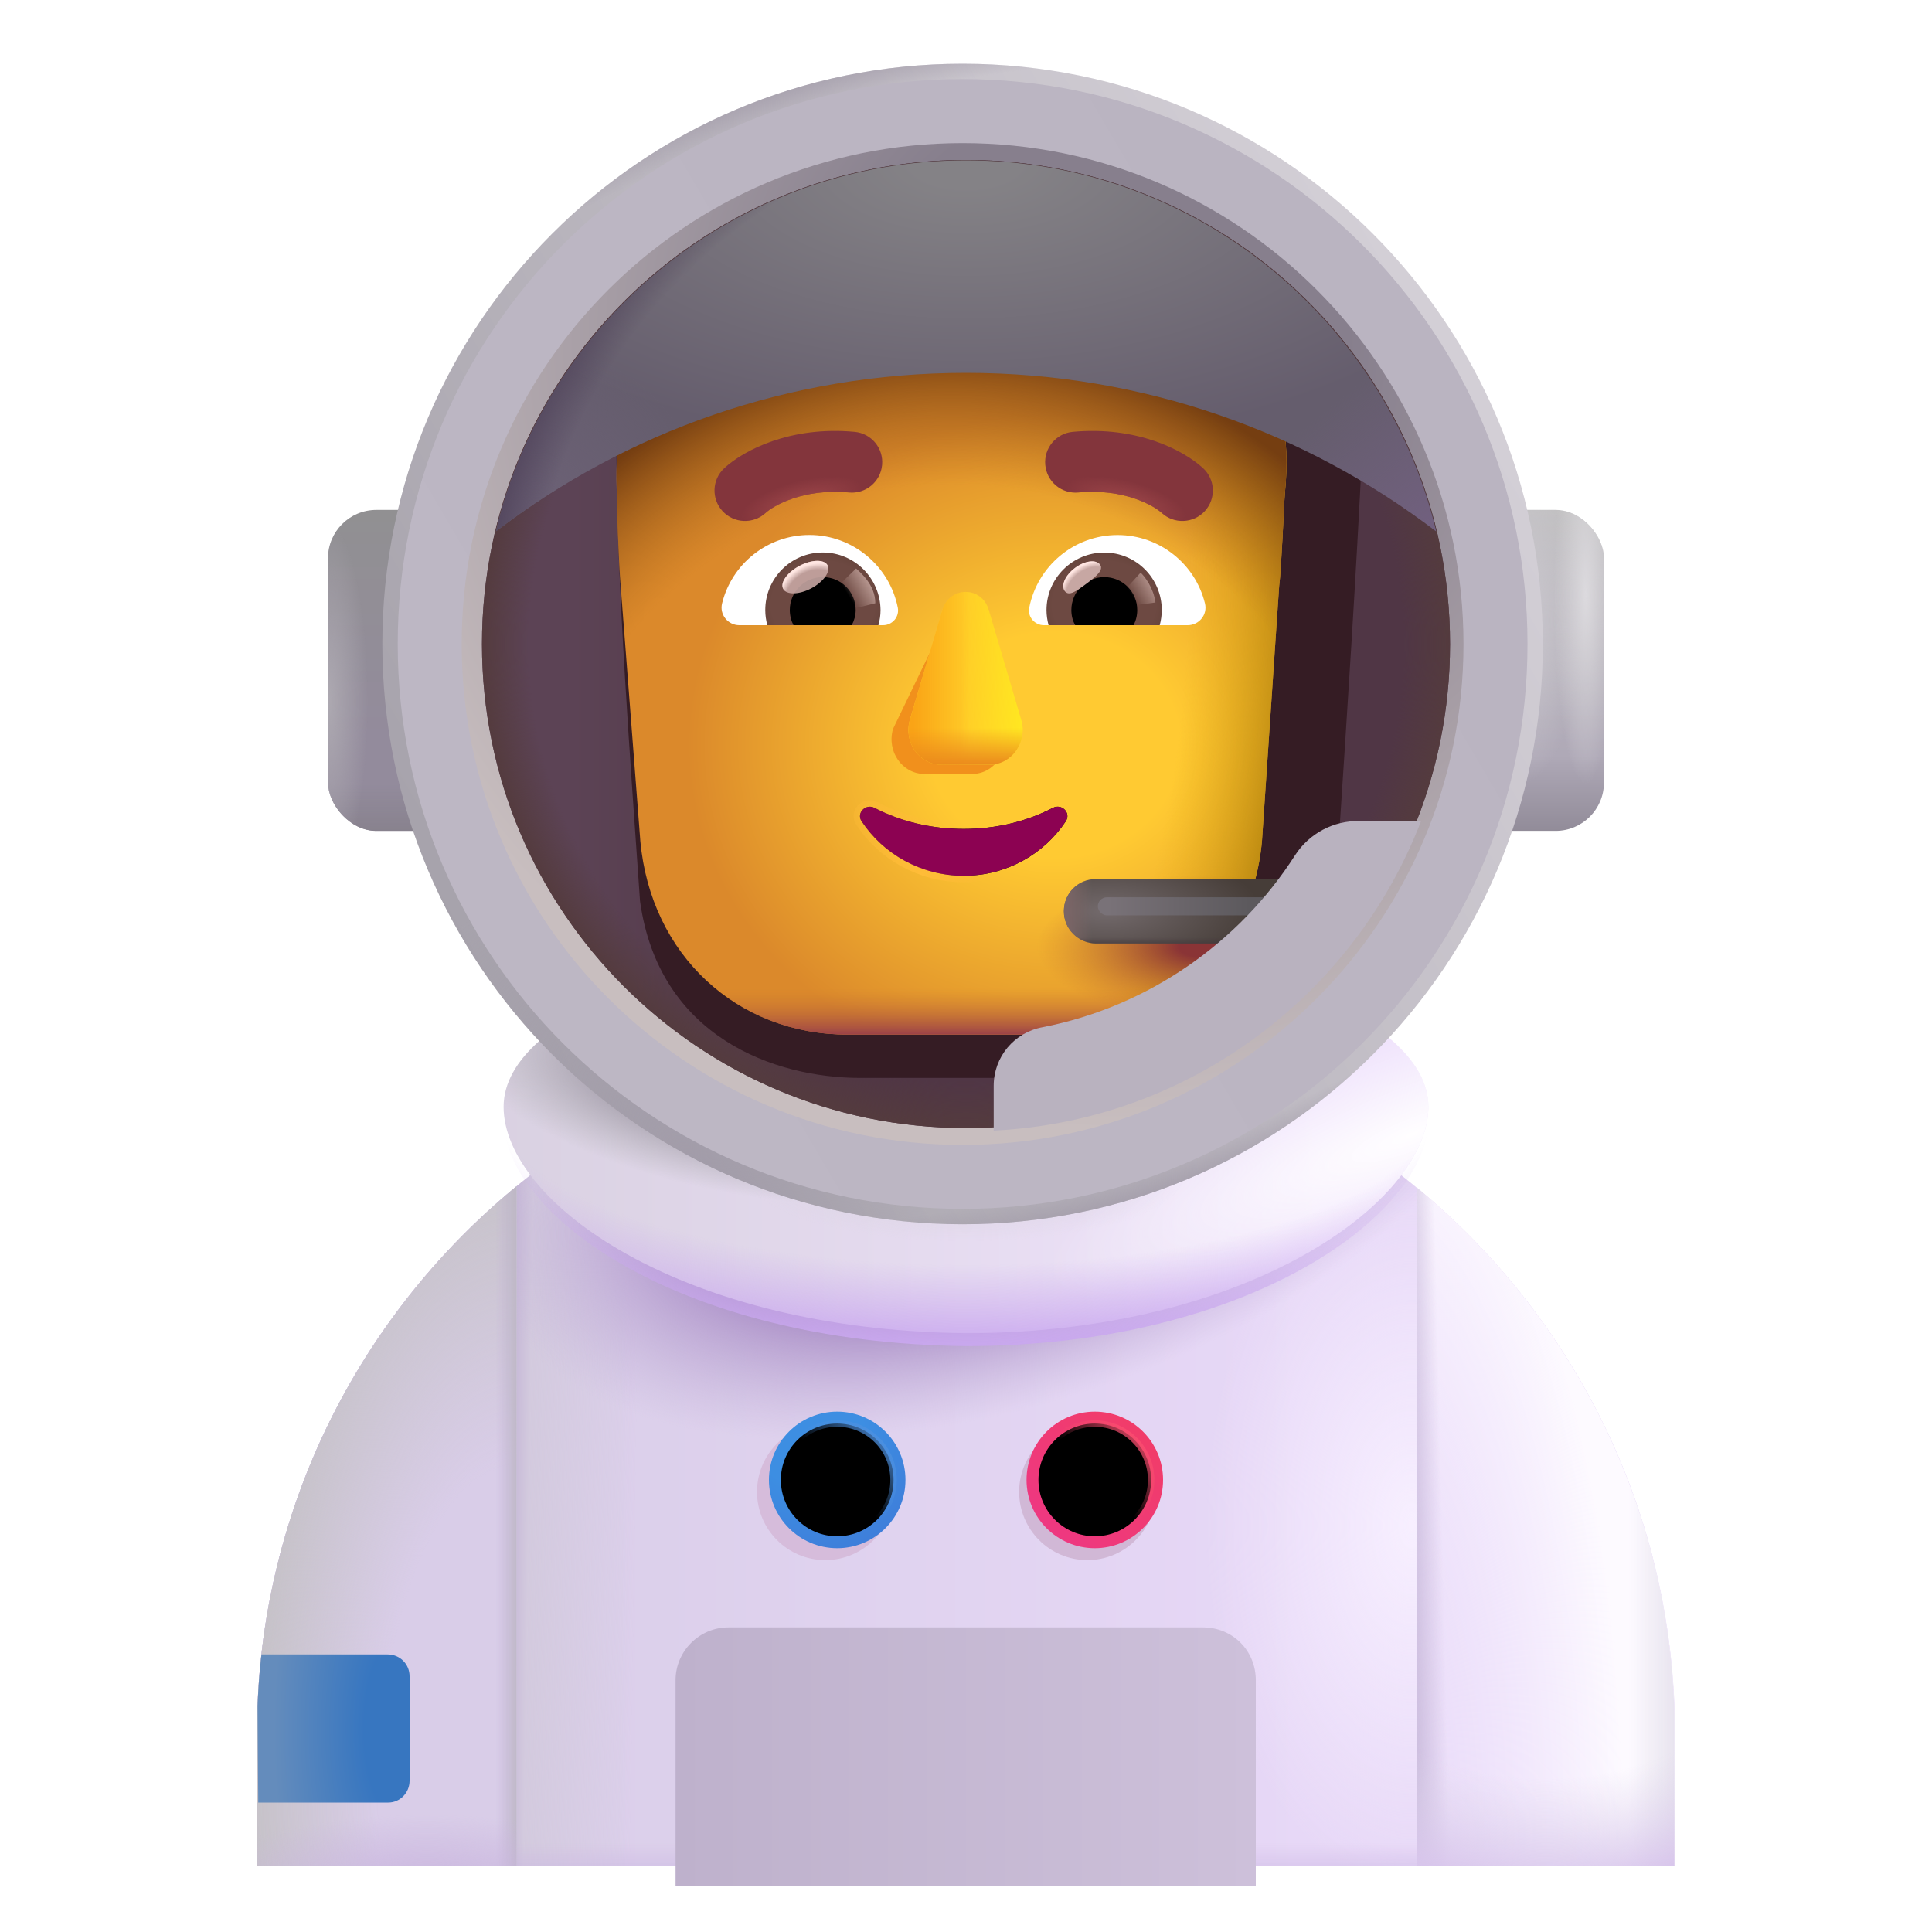 <svg viewBox="1 1 30 30" xmlns="http://www.w3.org/2000/svg">
<path d="M21.6 18.46H10.39C7.16 20.38 4.99 23.9 4.99 27.93V29.98H27.01V27.93C27.01 23.9 24.84 20.38 21.6 18.46Z" fill="url(#paint0_linear_4002_2530)"/>
<path d="M21.6 18.46H10.39C7.16 20.38 4.99 23.9 4.99 27.93V29.98H27.01V27.93C27.01 23.9 24.84 20.38 21.6 18.46Z" fill="url(#paint1_linear_4002_2530)"/>
<path d="M21.6 18.46H10.39C7.16 20.38 4.99 23.9 4.99 27.93V29.98H27.01V27.93C27.01 23.9 24.84 20.38 21.6 18.46Z" fill="url(#paint2_radial_4002_2530)"/>
<path d="M21.6 18.46H10.39C7.16 20.38 4.99 23.9 4.99 27.93V29.98H27.01V27.93C27.01 23.9 24.84 20.38 21.6 18.46Z" fill="url(#paint3_radial_4002_2530)"/>
<path d="M21.6 18.46H10.39C7.16 20.38 4.99 23.9 4.99 27.93V29.98H27.01V27.93C27.01 23.9 24.84 20.38 21.6 18.46Z" fill="url(#paint4_linear_4002_2530)"/>
<path d="M23 19.44V29.98H27V27.61C26.91 24.32 25.37 21.4 23 19.44Z" fill="#EBDEF9"/>
<path d="M23 19.44V29.98H27V27.61C26.91 24.32 25.37 21.4 23 19.44Z" fill="url(#paint5_radial_4002_2530)"/>
<path d="M23 19.44V29.98H27V27.61C26.91 24.32 25.37 21.4 23 19.44Z" fill="url(#paint6_linear_4002_2530)"/>
<path d="M23 19.44V29.98H27V27.61C26.91 24.32 25.37 21.4 23 19.44Z" fill="url(#paint7_linear_4002_2530)"/>
<path d="M23 19.44V29.98H27V27.61C26.91 24.32 25.37 21.4 23 19.44Z" fill="url(#paint8_radial_4002_2530)"/>
<path d="M9.003 29.98L9.02 29.97V19.421C6.561 21.441 4.99 24.501 4.99 27.93V29.98H9.003Z" fill="#D9CDE8"/>
<path d="M9.003 29.98L9.02 29.97V19.421C6.561 21.441 4.99 24.501 4.99 27.93V29.98H9.003Z" fill="url(#paint9_radial_4002_2530)"/>
<path d="M9.003 29.98L9.02 29.97V19.421C6.561 21.441 4.99 24.501 4.99 27.93V29.98H9.003Z" fill="url(#paint10_linear_4002_2530)"/>
<path d="M9.003 29.98L9.02 29.97V19.421C6.561 21.441 4.99 24.501 4.99 27.93V29.98H9.003Z" fill="url(#paint11_radial_4002_2530)"/>
<g filter="url(#filter0_ii_4002_2530)">
<path d="M19.68 25.97H12.31C11.86 25.97 11.49 26.34 11.49 26.79V29.99H20.5V26.79C20.5 26.33 20.14 25.97 19.68 25.97Z" fill="url(#paint12_linear_4002_2530)"/>
</g>
<g filter="url(#filter1_f_4002_2530)">
<path d="M13.815 25.225C14.4 25.225 14.875 24.75 14.875 24.165C14.875 23.58 14.4 23.105 13.815 23.105C13.23 23.105 12.755 23.58 12.755 24.165C12.755 24.75 13.23 25.225 13.815 25.225Z" fill="#D6BCDB"/>
</g>
<g filter="url(#filter2_f_4002_2530)">
<path d="M17.885 25.225C18.47 25.225 18.945 24.75 18.945 24.165C18.945 23.58 18.47 23.105 17.885 23.105C17.299 23.105 16.825 23.58 16.825 24.165C16.825 24.75 17.299 25.225 17.885 25.225Z" fill="#D1B8D6"/>
</g>
<g filter="url(#filter3_i_4002_2530)">
<path d="M14 25.04C14.585 25.04 15.06 24.565 15.06 23.98C15.06 23.395 14.585 22.92 14 22.92C13.415 22.92 12.94 23.395 12.94 23.98C12.94 24.565 13.415 25.04 14 25.04Z" fill="url(#paint13_radial_4002_2530)"/>
</g>
<g filter="url(#filter4_i_4002_2530)">
<path d="M18 25.04C18.585 25.04 19.06 24.565 19.06 23.98C19.06 23.395 18.585 22.92 18 22.92C17.415 22.92 16.94 23.395 16.94 23.98C16.94 24.565 17.415 25.04 18 25.04Z" fill="url(#paint14_linear_4002_2530)"/>
</g>
<g filter="url(#filter5_f_4002_2530)">
<path d="M18 24.855C18.483 24.855 18.875 24.463 18.875 23.98C18.875 23.497 18.483 23.105 18 23.105C17.517 23.105 17.125 23.497 17.125 23.98C17.125 24.463 17.517 24.855 18 24.855Z" stroke="url(#paint15_linear_4002_2530)" stroke-width="0.1"/>
</g>
<g filter="url(#filter6_f_4002_2530)">
<path d="M14 24.855C14.483 24.855 14.875 24.463 14.875 23.98C14.875 23.497 14.483 23.105 14 23.105C13.517 23.105 13.125 23.497 13.125 23.98C13.125 24.463 13.517 24.855 14 24.855Z" stroke="url(#paint16_linear_4002_2530)" stroke-width="0.1"/>
</g>
<path d="M7.36 28.65V27.03C7.36 26.84 7.21 26.69 7.02 26.69H5.06C5.03 26.95 5.01 27.22 5 27.49L5.01 28.99H7.03C7.21 28.99 7.36 28.84 7.36 28.65Z" fill="url(#paint17_radial_4002_2530)"/>
<g filter="url(#filter7_i_4002_2530)">
<path d="M23.18 18.387C23.18 19.849 20.398 21.902 16 21.902C11.531 21.855 8.82 19.849 8.82 18.387C8.82 16.924 12.035 15.738 16 15.738C19.965 15.738 23.18 16.924 23.18 18.387Z" fill="url(#paint18_linear_4002_2530)"/>
<path d="M23.18 18.387C23.18 19.849 20.398 21.902 16 21.902C11.531 21.855 8.82 19.849 8.82 18.387C8.82 16.924 12.035 15.738 16 15.738C19.965 15.738 23.18 16.924 23.18 18.387Z" fill="url(#paint19_radial_4002_2530)"/>
<path d="M23.18 18.387C23.18 19.849 20.398 21.902 16 21.902C11.531 21.855 8.82 19.849 8.82 18.387C8.82 16.924 12.035 15.738 16 15.738C19.965 15.738 23.18 16.924 23.18 18.387Z" fill="url(#paint20_radial_4002_2530)"/>
</g>
<path d="M23.18 18.387C23.18 19.849 20.398 21.902 16 21.902C11.531 21.855 8.82 19.849 8.82 18.387C8.82 16.924 12.035 15.738 16 15.738C19.965 15.738 23.18 16.924 23.18 18.387Z" fill="url(#paint21_radial_4002_2530)"/>
<path d="M23.18 18.387C23.18 19.849 20.398 21.902 16 21.902C11.531 21.855 8.82 19.849 8.82 18.387C8.82 16.924 12.035 15.738 16 15.738C19.965 15.738 23.18 16.924 23.18 18.387Z" fill="url(#paint22_radial_4002_2530)"/>
<rect x="6.093" y="8.918" width="4.406" height="4.984" rx="0.75" fill="url(#paint23_linear_4002_2530)"/>
<rect x="6.093" y="8.918" width="4.406" height="4.984" rx="0.75" fill="url(#paint24_linear_4002_2530)"/>
<rect x="6.093" y="8.918" width="4.406" height="4.984" rx="0.75" fill="url(#paint25_radial_4002_2530)"/>
<rect x="21.5" y="8.918" width="4.406" height="4.984" rx="0.75" fill="url(#paint26_linear_4002_2530)"/>
<rect x="21.5" y="8.918" width="4.406" height="4.984" rx="0.75" fill="url(#paint27_radial_4002_2530)"/>
<rect x="21.5" y="8.918" width="4.406" height="4.984" rx="0.75" fill="url(#paint28_radial_4002_2530)"/>
<path d="M15.947 1.99C10.967 1.99 6.937 6.02 6.937 11C6.937 15.98 10.967 20.01 15.947 20.01C20.927 20.01 24.957 15.98 24.957 11C24.957 6.02 20.917 1.99 15.947 1.99Z" fill="url(#paint29_linear_4002_2530)"/>
<path d="M15.947 1.99C10.967 1.99 6.937 6.02 6.937 11C6.937 15.98 10.967 20.01 15.947 20.01C20.927 20.01 24.957 15.98 24.957 11C24.957 6.02 20.917 1.99 15.947 1.99Z" fill="url(#paint30_radial_4002_2530)"/>
<path d="M15.947 1.99C10.967 1.99 6.937 6.02 6.937 11C6.937 15.98 10.967 20.01 15.947 20.01C20.927 20.01 24.957 15.98 24.957 11C24.957 6.02 20.917 1.99 15.947 1.99Z" fill="url(#paint31_radial_4002_2530)"/>
<g filter="url(#filter8_f_4002_2530)">
<path d="M15.947 2.228C11.099 2.228 7.176 6.152 7.176 11C7.176 15.848 11.099 19.771 15.947 19.771C20.795 19.771 24.719 15.848 24.719 11C24.719 6.152 20.786 2.228 15.947 2.228Z" fill="url(#paint32_linear_4002_2530)"/>
</g>
<g filter="url(#filter9_f_4002_2530)">
<path d="M15.947 3.222C11.648 3.222 8.169 6.701 8.169 11C8.169 15.299 11.648 18.778 15.947 18.778C20.246 18.778 23.725 15.299 23.725 11C23.725 6.701 20.237 3.222 15.947 3.222Z" fill="url(#paint33_radial_4002_2530)"/>
</g>
<path d="M16 18.516C20.151 18.516 23.516 15.151 23.516 11C23.516 6.849 20.151 3.484 16 3.484C11.849 3.484 8.484 6.849 8.484 11C8.484 15.151 11.849 18.516 16 18.516Z" fill="url(#paint34_linear_4002_2530)"/>
<path d="M16 18.516C20.151 18.516 23.516 15.151 23.516 11C23.516 6.849 20.151 3.484 16 3.484C11.849 3.484 8.484 6.849 8.484 11C8.484 15.151 11.849 18.516 16 18.516Z" fill="url(#paint35_radial_4002_2530)"/>
<g filter="url(#filter10_f_4002_2530)">
<path d="M10.938 14.99C11.229 17.107 13.031 17.738 14.36 17.738H17.385C19.614 17.738 21.497 16.161 21.789 14.044C21.923 12.001 22.057 9.966 22.156 7.925C22.144 7.093 21.459 6.406 20.593 6.372H19.007C17.925 6.372 16.945 5.761 16.5 4.807C16.386 4.533 16.109 4.353 15.803 4.353H14.36C12.268 4.353 10.573 5.993 10.573 8.018C10.573 10.036 10.799 12.967 10.938 14.99Z" fill="#351C24"/>
</g>
<g filter="url(#filter11_i_4002_2530)">
<path d="M10.634 10.042C10.608 9.729 10.576 8.833 10.576 8.603C10.492 5.484 12.323 5.026 15.791 5.026C17.479 5.026 21.318 5.026 20.952 8.656C20.939 8.785 20.898 9.852 20.863 10.097L20.596 14.059C20.436 15.831 19.041 17.065 17.379 17.065H14.161C12.445 17.065 11.104 15.831 10.943 14.059L10.634 10.042Z" fill="url(#paint36_radial_4002_2530)"/>
<path d="M10.634 10.042C10.608 9.729 10.576 8.833 10.576 8.603C10.492 5.484 12.323 5.026 15.791 5.026C17.479 5.026 21.318 5.026 20.952 8.656C20.939 8.785 20.898 9.852 20.863 10.097L20.596 14.059C20.436 15.831 19.041 17.065 17.379 17.065H14.161C12.445 17.065 11.104 15.831 10.943 14.059L10.634 10.042Z" fill="url(#paint37_radial_4002_2530)"/>
<path d="M10.634 10.042C10.608 9.729 10.576 8.833 10.576 8.603C10.492 5.484 12.323 5.026 15.791 5.026C17.479 5.026 21.318 5.026 20.952 8.656C20.939 8.785 20.898 9.852 20.863 10.097L20.596 14.059C20.436 15.831 19.041 17.065 17.379 17.065H14.161C12.445 17.065 11.104 15.831 10.943 14.059L10.634 10.042Z" fill="url(#paint38_radial_4002_2530)"/>
</g>
<path d="M10.634 10.042C10.608 9.729 10.438 8.064 10.438 7.834C10.354 4.715 12.323 5.026 15.791 5.026C17.479 5.026 21.318 5.026 20.952 8.656C20.939 8.785 20.898 9.852 20.863 10.097L20.596 14.059C20.436 15.831 19.041 17.065 17.379 17.065H14.161C12.445 17.065 11.104 15.831 10.943 14.059L10.634 10.042Z" fill="url(#paint39_linear_4002_2530)"/>
<path d="M10.634 10.042C10.608 9.729 10.438 8.064 10.438 7.834C10.354 4.715 12.323 5.026 15.791 5.026C17.479 5.026 21.318 5.026 20.952 8.656C20.939 8.785 20.898 9.852 20.863 10.097L20.596 14.059C20.436 15.831 19.041 17.065 17.379 17.065H14.161C12.445 17.065 11.104 15.831 10.943 14.059L10.634 10.042Z" fill="url(#paint40_radial_4002_2530)"/>
<g filter="url(#filter12_f_4002_2530)">
<path d="M15.688 10.617L14.867 12.318C14.765 12.668 15.01 13.018 15.356 13.018H16.094C16.44 13.018 16.684 12.663 16.582 12.318L16.084 10.617C15.977 10.24 15.8 10.24 15.688 10.617Z" fill="#F1901C"/>
</g>
<g filter="url(#filter13_f_4002_2530)">
<path d="M15.632 10.474L15.129 12.175C15.027 12.525 15.273 12.875 15.621 12.875H16.365C16.713 12.875 16.959 12.519 16.857 12.175L16.354 10.474C16.247 10.097 15.744 10.097 15.632 10.474Z" fill="#FFCC28"/>
<path d="M15.632 10.474L15.129 12.175C15.027 12.525 15.273 12.875 15.621 12.875H16.365C16.713 12.875 16.959 12.519 16.857 12.175L16.354 10.474C16.247 10.097 15.744 10.097 15.632 10.474Z" fill="url(#paint41_linear_4002_2530)"/>
<path d="M15.632 10.474L15.129 12.175C15.027 12.525 15.273 12.875 15.621 12.875H16.365C16.713 12.875 16.959 12.519 16.857 12.175L16.354 10.474C16.247 10.097 15.744 10.097 15.632 10.474Z" fill="url(#paint42_linear_4002_2530)"/>
<path d="M15.632 10.474L15.129 12.175C15.027 12.525 15.273 12.875 15.621 12.875H16.365C16.713 12.875 16.959 12.519 16.857 12.175L16.354 10.474C16.247 10.097 15.744 10.097 15.632 10.474Z" fill="url(#paint43_linear_4002_2530)"/>
</g>
<g filter="url(#filter14_f_4002_2530)">
<path d="M15.964 13.872C15.456 13.872 14.979 13.753 14.578 13.544C14.44 13.474 14.293 13.628 14.38 13.753C14.715 14.261 15.299 14.599 15.964 14.599C16.629 14.599 17.213 14.261 17.549 13.753C17.635 13.623 17.488 13.474 17.35 13.544C16.949 13.753 16.477 13.872 15.964 13.872Z" stroke="url(#paint44_radial_4002_2530)" stroke-width="0.2"/>
</g>
<path d="M15.964 13.872C15.456 13.872 14.979 13.753 14.578 13.544C14.44 13.474 14.293 13.628 14.38 13.753C14.715 14.261 15.299 14.599 15.964 14.599C16.629 14.599 17.213 14.261 17.549 13.753C17.635 13.623 17.488 13.474 17.35 13.544C16.949 13.753 16.477 13.872 15.964 13.872Z" fill="#8C0252"/>
<path d="M18.354 9.308C19.008 9.308 19.56 9.758 19.71 10.367C19.755 10.542 19.621 10.708 19.442 10.708H17.209C17.067 10.708 16.953 10.578 16.982 10.436C17.108 9.795 17.672 9.308 18.354 9.308Z" fill="white"/>
<path d="M18.147 9.58C18.642 9.58 19.04 9.981 19.04 10.473C19.04 10.554 19.028 10.635 19.008 10.708H17.282C17.262 10.631 17.25 10.554 17.25 10.473C17.25 9.981 17.652 9.58 18.147 9.58Z" fill="url(#paint45_radial_4002_2530)"/>
<path d="M17.636 10.473C17.636 10.188 17.863 9.961 18.147 9.961C18.431 9.961 18.659 10.188 18.659 10.473C18.659 10.558 18.638 10.639 18.602 10.708H17.696C17.656 10.639 17.636 10.558 17.636 10.473Z" fill="black"/>
<g filter="url(#filter15_f_4002_2530)">
<path d="M18.081 9.768C18.145 9.853 18.012 9.957 17.861 10.07C17.709 10.183 17.597 10.263 17.534 10.178C17.47 10.093 17.541 9.932 17.692 9.819C17.843 9.706 18.018 9.683 18.081 9.768Z" fill="#C7A7A3"/>
<path d="M18.081 9.768C18.145 9.853 18.012 9.957 17.861 10.07C17.709 10.183 17.597 10.263 17.534 10.178C17.47 10.093 17.541 9.932 17.692 9.819C17.843 9.706 18.018 9.683 18.081 9.768Z" fill="url(#paint46_radial_4002_2530)"/>
</g>
<g filter="url(#filter16_f_4002_2530)">
<path d="M18.942 10.355C18.91 10.124 18.774 9.95 18.711 9.892L18.451 10.177L18.568 10.406L18.942 10.355Z" fill="url(#paint47_linear_4002_2530)"/>
</g>
<path d="M13.569 9.307C12.915 9.307 12.363 9.758 12.213 10.367C12.168 10.541 12.302 10.708 12.481 10.708H14.713C14.856 10.708 14.969 10.578 14.941 10.436C14.815 9.795 14.247 9.307 13.569 9.307Z" fill="white"/>
<path d="M13.776 9.579C13.28 9.579 12.883 9.981 12.883 10.473C12.883 10.554 12.895 10.635 12.915 10.708H14.64C14.661 10.631 14.673 10.554 14.673 10.473C14.669 9.981 14.271 9.579 13.776 9.579Z" fill="url(#paint48_radial_4002_2530)"/>
<path d="M14.287 10.473C14.287 10.188 14.06 9.961 13.776 9.961C13.492 9.961 13.264 10.188 13.264 10.473C13.264 10.558 13.285 10.639 13.321 10.708H14.226C14.263 10.639 14.287 10.558 14.287 10.473Z" fill="black"/>
<g filter="url(#filter17_f_4002_2530)">
<path d="M14.592 10.367C14.592 10.079 14.357 9.887 14.293 9.828L14.005 10.107L14.182 10.469L14.592 10.367Z" fill="url(#paint49_linear_4002_2530)"/>
</g>
<g filter="url(#filter18_f_4002_2530)">
<ellipse cx="13.506" cy="9.961" rx="0.39" ry="0.197" transform="rotate(-27.914 13.506 9.961)" fill="#C7A7A3" fill-opacity="0.9"/>
<ellipse cx="13.506" cy="9.961" rx="0.39" ry="0.197" transform="rotate(-27.914 13.506 9.961)" fill="url(#paint50_radial_4002_2530)"/>
</g>
<g filter="url(#filter19_i_4002_2530)">
<path fill-rule="evenodd" clip-rule="evenodd" d="M17.745 8.397C18.466 8.33 18.928 8.611 19.04 8.715C19.232 8.891 19.531 8.879 19.708 8.687C19.885 8.495 19.873 8.196 19.681 8.019C19.374 7.737 18.648 7.363 17.657 7.456C17.398 7.48 17.206 7.711 17.231 7.971C17.255 8.231 17.485 8.422 17.745 8.397Z" fill="#83353C"/>
<path fill-rule="evenodd" clip-rule="evenodd" d="M17.745 8.397C18.466 8.33 18.928 8.611 19.04 8.715C19.232 8.891 19.531 8.879 19.708 8.687C19.885 8.495 19.873 8.196 19.681 8.019C19.374 7.737 18.648 7.363 17.657 7.456C17.398 7.48 17.206 7.711 17.231 7.971C17.255 8.231 17.485 8.422 17.745 8.397Z" fill="url(#paint51_radial_4002_2530)"/>
</g>
<g filter="url(#filter20_i_4002_2530)">
<path fill-rule="evenodd" clip-rule="evenodd" d="M14.183 8.397C13.462 8.33 13 8.611 12.888 8.715C12.696 8.891 12.397 8.879 12.22 8.687C12.043 8.495 12.055 8.196 12.247 8.019C12.554 7.737 13.28 7.363 14.271 7.456C14.531 7.48 14.722 7.711 14.697 7.971C14.673 8.231 14.443 8.422 14.183 8.397Z" fill="#83353C"/>
<path fill-rule="evenodd" clip-rule="evenodd" d="M14.183 8.397C13.462 8.33 13 8.611 12.888 8.715C12.696 8.891 12.397 8.879 12.22 8.687C12.043 8.495 12.055 8.196 12.247 8.019C12.554 7.737 13.28 7.363 14.271 7.456C14.531 7.48 14.722 7.711 14.697 7.971C14.673 8.231 14.443 8.422 14.183 8.397Z" fill="url(#paint52_radial_4002_2530)"/>
</g>
<g filter="url(#filter21_ii_4002_2530)">
<path d="M16 6.79C18.75 6.79 21.28 7.71 23.3 9.25C22.51 5.95 19.54 3.49 16 3.49C12.46 3.49 9.49 5.95 8.7 9.25C10.72 7.71 13.25 6.79 16 6.79Z" fill="url(#paint53_radial_4002_2530)"/>
<path d="M16 6.79C18.75 6.79 21.28 7.71 23.3 9.25C22.51 5.95 19.54 3.49 16 3.49C12.46 3.49 9.49 5.95 8.7 9.25C10.72 7.71 13.25 6.79 16 6.79Z" fill="url(#paint54_radial_4002_2530)"/>
<path d="M16 6.79C18.75 6.79 21.28 7.71 23.3 9.25C22.51 5.95 19.54 3.49 16 3.49C12.46 3.49 9.49 5.95 8.7 9.25C10.72 7.71 13.25 6.79 16 6.79Z" fill="url(#paint55_radial_4002_2530)"/>
<path d="M16 6.79C18.75 6.79 21.28 7.71 23.3 9.25C22.51 5.95 19.54 3.49 16 3.49C12.46 3.49 9.49 5.95 8.7 9.25C10.72 7.71 13.25 6.79 16 6.79Z" fill="url(#paint56_linear_4002_2530)"/>
</g>
<path d="M18.02 15.65H20.99C21.27 15.65 21.49 15.43 21.49 15.15C21.49 14.87 21.27 14.65 20.99 14.65H18.02C17.74 14.65 17.52 14.87 17.52 15.15C17.52 15.43 17.75 15.65 18.02 15.65Z" fill="url(#paint57_radial_4002_2530)"/>
<path d="M18.02 15.65H20.99C21.27 15.65 21.49 15.43 21.49 15.15C21.49 14.87 21.27 14.65 20.99 14.65H18.02C17.74 14.65 17.52 14.87 17.52 15.15C17.52 15.43 17.75 15.65 18.02 15.65Z" fill="url(#paint58_linear_4002_2530)"/>
<path d="M18.02 15.65H20.99C21.27 15.65 21.49 15.43 21.49 15.15C21.49 14.87 21.27 14.65 20.99 14.65H18.02C17.74 14.65 17.52 14.87 17.52 15.15C17.52 15.43 17.75 15.65 18.02 15.65Z" fill="url(#paint59_linear_4002_2530)"/>
<g filter="url(#filter22_f_4002_2530)">
<rect x="18.047" y="14.933" width="2.844" height="0.281" rx="0.141" fill="url(#paint60_linear_4002_2530)"/>
</g>
<g filter="url(#filter23_i_4002_2530)">
<path d="M23.016 13.7H22.06C21.66 13.69 21.28 13.89 21.06 14.23C20.19 15.59 18.78 16.58 17.14 16.9C16.7 16.98 16.38 17.36 16.38 17.81V18.506C19.414 18.355 21.974 16.405 23.016 13.7Z" fill="#B9B2BF"/>
</g>
<defs>
<filter id="filter0_ii_4002_2530" x="11.34" y="25.97" width="9.31" height="4.17" filterUnits="userSpaceOnUse" color-interpolation-filters="sRGB">
<feFlood flood-opacity="0" result="BackgroundImageFix"/>
<feBlend mode="normal" in="SourceGraphic" in2="BackgroundImageFix" result="shape"/>
<feColorMatrix in="SourceAlpha" type="matrix" values="0 0 0 0 0 0 0 0 0 0 0 0 0 0 0 0 0 0 127 0" result="hardAlpha"/>
<feOffset dx="-0.15" dy="0.15"/>
<feGaussianBlur stdDeviation="0.125"/>
<feComposite in2="hardAlpha" operator="arithmetic" k2="-1" k3="1"/>
<feColorMatrix type="matrix" values="0 0 0 0 0.843 0 0 0 0 0.812 0 0 0 0 0.875 0 0 0 1 0"/>
<feBlend mode="normal" in2="shape" result="effect1_innerShadow_4002_2530"/>
<feColorMatrix in="SourceAlpha" type="matrix" values="0 0 0 0 0 0 0 0 0 0 0 0 0 0 0 0 0 0 127 0" result="hardAlpha"/>
<feOffset dx="0.15" dy="0.15"/>
<feGaussianBlur stdDeviation="0.2"/>
<feComposite in2="hardAlpha" operator="arithmetic" k2="-1" k3="1"/>
<feColorMatrix type="matrix" values="0 0 0 0 0.686 0 0 0 0 0.635 0 0 0 0 0.733 0 0 0 1 0"/>
<feBlend mode="normal" in2="effect1_innerShadow_4002_2530" result="effect2_innerShadow_4002_2530"/>
</filter>
<filter id="filter1_f_4002_2530" x="12.255" y="22.605" width="3.12" height="3.12" filterUnits="userSpaceOnUse" color-interpolation-filters="sRGB">
<feFlood flood-opacity="0" result="BackgroundImageFix"/>
<feBlend mode="normal" in="SourceGraphic" in2="BackgroundImageFix" result="shape"/>
<feGaussianBlur stdDeviation="0.25" result="effect1_foregroundBlur_4002_2530"/>
</filter>
<filter id="filter2_f_4002_2530" x="16.325" y="22.605" width="3.12" height="3.12" filterUnits="userSpaceOnUse" color-interpolation-filters="sRGB">
<feFlood flood-opacity="0" result="BackgroundImageFix"/>
<feBlend mode="normal" in="SourceGraphic" in2="BackgroundImageFix" result="shape"/>
<feGaussianBlur stdDeviation="0.25" result="effect1_foregroundBlur_4002_2530"/>
</filter>
<filter id="filter3_i_4002_2530" x="12.94" y="22.92" width="2.12" height="2.12" filterUnits="userSpaceOnUse" color-interpolation-filters="sRGB">
<feFlood flood-opacity="0" result="BackgroundImageFix"/>
<feBlend mode="normal" in="SourceGraphic" in2="BackgroundImageFix" result="shape"/>
<feColorMatrix in="SourceAlpha" type="matrix" values="0 0 0 0 0 0 0 0 0 0 0 0 0 0 0 0 0 0 127 0" result="hardAlpha"/>
<feOffset/>
<feGaussianBlur stdDeviation="0.125"/>
<feComposite in2="hardAlpha" operator="arithmetic" k2="-1" k3="1"/>
<feColorMatrix type="matrix" values="0 0 0 0 0.294 0 0 0 0 0.498 0 0 0 0 0.847 0 0 0 1 0"/>
<feBlend mode="normal" in2="shape" result="effect1_innerShadow_4002_2530"/>
</filter>
<filter id="filter4_i_4002_2530" x="16.94" y="22.92" width="2.12" height="2.12" filterUnits="userSpaceOnUse" color-interpolation-filters="sRGB">
<feFlood flood-opacity="0" result="BackgroundImageFix"/>
<feBlend mode="normal" in="SourceGraphic" in2="BackgroundImageFix" result="shape"/>
<feColorMatrix in="SourceAlpha" type="matrix" values="0 0 0 0 0 0 0 0 0 0 0 0 0 0 0 0 0 0 127 0" result="hardAlpha"/>
<feOffset/>
<feGaussianBlur stdDeviation="0.125"/>
<feComposite in2="hardAlpha" operator="arithmetic" k2="-1" k3="1"/>
<feColorMatrix type="matrix" values="0 0 0 0 0.882 0 0 0 0 0.18 0 0 0 0 0.38 0 0 0 1 0"/>
<feBlend mode="normal" in2="shape" result="effect1_innerShadow_4002_2530"/>
</filter>
<filter id="filter5_f_4002_2530" x="16.975" y="22.955" width="2.05" height="2.05" filterUnits="userSpaceOnUse" color-interpolation-filters="sRGB">
<feFlood flood-opacity="0" result="BackgroundImageFix"/>
<feBlend mode="normal" in="SourceGraphic" in2="BackgroundImageFix" result="shape"/>
<feGaussianBlur stdDeviation="0.05" result="effect1_foregroundBlur_4002_2530"/>
</filter>
<filter id="filter6_f_4002_2530" x="12.975" y="22.955" width="2.05" height="2.05" filterUnits="userSpaceOnUse" color-interpolation-filters="sRGB">
<feFlood flood-opacity="0" result="BackgroundImageFix"/>
<feBlend mode="normal" in="SourceGraphic" in2="BackgroundImageFix" result="shape"/>
<feGaussianBlur stdDeviation="0.05" result="effect1_foregroundBlur_4002_2530"/>
</filter>
<filter id="filter7_i_4002_2530" x="8.82" y="15.538" width="14.359" height="6.364" filterUnits="userSpaceOnUse" color-interpolation-filters="sRGB">
<feFlood flood-opacity="0" result="BackgroundImageFix"/>
<feBlend mode="normal" in="SourceGraphic" in2="BackgroundImageFix" result="shape"/>
<feColorMatrix in="SourceAlpha" type="matrix" values="0 0 0 0 0 0 0 0 0 0 0 0 0 0 0 0 0 0 127 0" result="hardAlpha"/>
<feOffset dy="-0.2"/>
<feGaussianBlur stdDeviation="0.5"/>
<feComposite in2="hardAlpha" operator="arithmetic" k2="-1" k3="1"/>
<feColorMatrix type="matrix" values="0 0 0 0 0.933 0 0 0 0 0.875 0 0 0 0 0.996 0 0 0 1 0"/>
<feBlend mode="normal" in2="shape" result="effect1_innerShadow_4002_2530"/>
</filter>
<filter id="filter8_f_4002_2530" x="6.926" y="1.978" width="18.043" height="18.043" filterUnits="userSpaceOnUse" color-interpolation-filters="sRGB">
<feFlood flood-opacity="0" result="BackgroundImageFix"/>
<feBlend mode="normal" in="SourceGraphic" in2="BackgroundImageFix" result="shape"/>
<feGaussianBlur stdDeviation="0.125" result="effect1_foregroundBlur_4002_2530"/>
</filter>
<filter id="filter9_f_4002_2530" x="7.869" y="2.922" width="16.155" height="16.155" filterUnits="userSpaceOnUse" color-interpolation-filters="sRGB">
<feFlood flood-opacity="0" result="BackgroundImageFix"/>
<feBlend mode="normal" in="SourceGraphic" in2="BackgroundImageFix" result="shape"/>
<feGaussianBlur stdDeviation="0.15" result="effect1_foregroundBlur_4002_2530"/>
</filter>
<filter id="filter10_f_4002_2530" x="9.073" y="2.853" width="14.583" height="16.385" filterUnits="userSpaceOnUse" color-interpolation-filters="sRGB">
<feFlood flood-opacity="0" result="BackgroundImageFix"/>
<feBlend mode="normal" in="SourceGraphic" in2="BackgroundImageFix" result="shape"/>
<feGaussianBlur stdDeviation="0.75" result="effect1_foregroundBlur_4002_2530"/>
</filter>
<filter id="filter11_i_4002_2530" x="10.573" y="5.026" width="10.403" height="12.039" filterUnits="userSpaceOnUse" color-interpolation-filters="sRGB">
<feFlood flood-opacity="0" result="BackgroundImageFix"/>
<feBlend mode="normal" in="SourceGraphic" in2="BackgroundImageFix" result="shape"/>
<feColorMatrix in="SourceAlpha" type="matrix" values="0 0 0 0 0 0 0 0 0 0 0 0 0 0 0 0 0 0 127 0" result="hardAlpha"/>
<feOffset/>
<feGaussianBlur stdDeviation="1"/>
<feComposite in2="hardAlpha" operator="arithmetic" k2="-1" k3="1"/>
<feColorMatrix type="matrix" values="0 0 0 0 0.6 0 0 0 0 0.298 0 0 0 0 0.157 0 0 0 1 0"/>
<feBlend mode="normal" in2="shape" result="effect1_innerShadow_4002_2530"/>
</filter>
<filter id="filter12_f_4002_2530" x="14.094" y="9.584" width="3.262" height="4.184" filterUnits="userSpaceOnUse" color-interpolation-filters="sRGB">
<feFlood flood-opacity="0" result="BackgroundImageFix"/>
<feBlend mode="normal" in="SourceGraphic" in2="BackgroundImageFix" result="shape"/>
<feGaussianBlur stdDeviation="0.375" result="effect1_foregroundBlur_4002_2530"/>
</filter>
<filter id="filter13_f_4002_2530" x="14.856" y="9.941" width="2.275" height="3.184" filterUnits="userSpaceOnUse" color-interpolation-filters="sRGB">
<feFlood flood-opacity="0" result="BackgroundImageFix"/>
<feBlend mode="normal" in="SourceGraphic" in2="BackgroundImageFix" result="shape"/>
<feGaussianBlur stdDeviation="0.125" result="effect1_foregroundBlur_4002_2530"/>
</filter>
<filter id="filter14_f_4002_2530" x="14.154" y="13.326" width="3.621" height="1.474" filterUnits="userSpaceOnUse" color-interpolation-filters="sRGB">
<feFlood flood-opacity="0" result="BackgroundImageFix"/>
<feBlend mode="normal" in="SourceGraphic" in2="BackgroundImageFix" result="shape"/>
<feGaussianBlur stdDeviation="0.05" result="effect1_foregroundBlur_4002_2530"/>
</filter>
<filter id="filter15_f_4002_2530" x="17.41" y="9.617" width="0.787" height="0.697" filterUnits="userSpaceOnUse" color-interpolation-filters="sRGB">
<feFlood flood-opacity="0" result="BackgroundImageFix"/>
<feBlend mode="normal" in="SourceGraphic" in2="BackgroundImageFix" result="shape"/>
<feGaussianBlur stdDeviation="0.05" result="effect1_foregroundBlur_4002_2530"/>
</filter>
<filter id="filter16_f_4002_2530" x="18.251" y="9.692" width="0.892" height="0.914" filterUnits="userSpaceOnUse" color-interpolation-filters="sRGB">
<feFlood flood-opacity="0" result="BackgroundImageFix"/>
<feBlend mode="normal" in="SourceGraphic" in2="BackgroundImageFix" result="shape"/>
<feGaussianBlur stdDeviation="0.1" result="effect1_foregroundBlur_4002_2530"/>
</filter>
<filter id="filter17_f_4002_2530" x="13.805" y="9.628" width="0.987" height="1.041" filterUnits="userSpaceOnUse" color-interpolation-filters="sRGB">
<feFlood flood-opacity="0" result="BackgroundImageFix"/>
<feBlend mode="normal" in="SourceGraphic" in2="BackgroundImageFix" result="shape"/>
<feGaussianBlur stdDeviation="0.1" result="effect1_foregroundBlur_4002_2530"/>
</filter>
<filter id="filter18_f_4002_2530" x="13.05" y="9.609" width="0.914" height="0.705" filterUnits="userSpaceOnUse" color-interpolation-filters="sRGB">
<feFlood flood-opacity="0" result="BackgroundImageFix"/>
<feBlend mode="normal" in="SourceGraphic" in2="BackgroundImageFix" result="shape"/>
<feGaussianBlur stdDeviation="0.05" result="effect1_foregroundBlur_4002_2530"/>
</filter>
<filter id="filter19_i_4002_2530" x="17.229" y="7.442" width="2.604" height="1.648" filterUnits="userSpaceOnUse" color-interpolation-filters="sRGB">
<feFlood flood-opacity="0" result="BackgroundImageFix"/>
<feBlend mode="normal" in="SourceGraphic" in2="BackgroundImageFix" result="shape"/>
<feColorMatrix in="SourceAlpha" type="matrix" values="0 0 0 0 0 0 0 0 0 0 0 0 0 0 0 0 0 0 127 0" result="hardAlpha"/>
<feOffset dy="0.25"/>
<feGaussianBlur stdDeviation="0.125"/>
<feComposite in2="hardAlpha" operator="arithmetic" k2="-1" k3="1"/>
<feColorMatrix type="matrix" values="0 0 0 0 0.384 0 0 0 0 0.086 0 0 0 0 0.047 0 0 0 1 0"/>
<feBlend mode="normal" in2="shape" result="effect1_innerShadow_4002_2530"/>
</filter>
<filter id="filter20_i_4002_2530" x="12.095" y="7.442" width="2.604" height="1.648" filterUnits="userSpaceOnUse" color-interpolation-filters="sRGB">
<feFlood flood-opacity="0" result="BackgroundImageFix"/>
<feBlend mode="normal" in="SourceGraphic" in2="BackgroundImageFix" result="shape"/>
<feColorMatrix in="SourceAlpha" type="matrix" values="0 0 0 0 0 0 0 0 0 0 0 0 0 0 0 0 0 0 127 0" result="hardAlpha"/>
<feOffset dy="0.25"/>
<feGaussianBlur stdDeviation="0.125"/>
<feComposite in2="hardAlpha" operator="arithmetic" k2="-1" k3="1"/>
<feColorMatrix type="matrix" values="0 0 0 0 0.384 0 0 0 0 0.086 0 0 0 0 0.047 0 0 0 1 0"/>
<feBlend mode="normal" in2="shape" result="effect1_innerShadow_4002_2530"/>
</filter>
<filter id="filter21_ii_4002_2530" x="8.7" y="3.44" width="14.6" height="5.86" filterUnits="userSpaceOnUse" color-interpolation-filters="sRGB">
<feFlood flood-opacity="0" result="BackgroundImageFix"/>
<feBlend mode="normal" in="SourceGraphic" in2="BackgroundImageFix" result="shape"/>
<feColorMatrix in="SourceAlpha" type="matrix" values="0 0 0 0 0 0 0 0 0 0 0 0 0 0 0 0 0 0 127 0" result="hardAlpha"/>
<feOffset dy="-0.05"/>
<feGaussianBlur stdDeviation="0.05"/>
<feComposite in2="hardAlpha" operator="arithmetic" k2="-1" k3="1"/>
<feColorMatrix type="matrix" values="0 0 0 0 0.286 0 0 0 0 0.216 0 0 0 0 0.329 0 0 0 1 0"/>
<feBlend mode="normal" in2="shape" result="effect1_innerShadow_4002_2530"/>
<feColorMatrix in="SourceAlpha" type="matrix" values="0 0 0 0 0 0 0 0 0 0 0 0 0 0 0 0 0 0 127 0" result="hardAlpha"/>
<feOffset dy="0.05"/>
<feGaussianBlur stdDeviation="0.05"/>
<feComposite in2="hardAlpha" operator="arithmetic" k2="-1" k3="1"/>
<feColorMatrix type="matrix" values="0 0 0 0 0.247 0 0 0 0 0.22 0 0 0 0 0.275 0 0 0 1 0"/>
<feBlend mode="normal" in2="effect1_innerShadow_4002_2530" result="effect2_innerShadow_4002_2530"/>
</filter>
<filter id="filter22_f_4002_2530" x="17.797" y="14.683" width="3.344" height="0.781" filterUnits="userSpaceOnUse" color-interpolation-filters="sRGB">
<feFlood flood-opacity="0" result="BackgroundImageFix"/>
<feBlend mode="normal" in="SourceGraphic" in2="BackgroundImageFix" result="shape"/>
<feGaussianBlur stdDeviation="0.125" result="effect1_foregroundBlur_4002_2530"/>
</filter>
<filter id="filter23_i_4002_2530" x="16.38" y="13.7" width="6.686" height="4.857" filterUnits="userSpaceOnUse" color-interpolation-filters="sRGB">
<feFlood flood-opacity="0" result="BackgroundImageFix"/>
<feBlend mode="normal" in="SourceGraphic" in2="BackgroundImageFix" result="shape"/>
<feColorMatrix in="SourceAlpha" type="matrix" values="0 0 0 0 0 0 0 0 0 0 0 0 0 0 0 0 0 0 127 0" result="hardAlpha"/>
<feOffset dx="0.05" dy="0.05"/>
<feGaussianBlur stdDeviation="0.2"/>
<feComposite in2="hardAlpha" operator="arithmetic" k2="-1" k3="1"/>
<feColorMatrix type="matrix" values="0 0 0 0 0.533 0 0 0 0 0.486 0 0 0 0 0.498 0 0 0 1 0"/>
<feBlend mode="normal" in2="shape" result="effect1_innerShadow_4002_2530"/>
</filter>
<linearGradient id="paint0_linear_4002_2530" x1="10.179" y1="30.506" x2="21.429" y2="30.506" gradientUnits="userSpaceOnUse">
<stop offset="0.006" stop-color="#DBCFEA"/>
<stop offset="1" stop-color="#E7D8F7"/>
</linearGradient>
<linearGradient id="paint1_linear_4002_2530" x1="8.688" y1="26.113" x2="10.844" y2="26.144" gradientUnits="userSpaceOnUse">
<stop stop-color="#BAA7D0"/>
<stop offset="0.231" stop-color="#D3CADE"/>
<stop offset="1" stop-color="#D3CADE" stop-opacity="0"/>
</linearGradient>
<radialGradient id="paint2_radial_4002_2530" cx="0" cy="0" r="1" gradientUnits="userSpaceOnUse" gradientTransform="translate(22.929 24.684) rotate(90) scale(5.679 3.214)">
<stop stop-color="#F7EFFF"/>
<stop offset="1" stop-color="#F7EFFF" stop-opacity="0"/>
</radialGradient>
<radialGradient id="paint3_radial_4002_2530" cx="0" cy="0" r="1" gradientUnits="userSpaceOnUse" gradientTransform="translate(16.688 18.46) rotate(161.045) scale(8.36 4.305)">
<stop offset="0.655" stop-color="#B096CB"/>
<stop offset="1" stop-color="#C2B2D7" stop-opacity="0"/>
</radialGradient>
<linearGradient id="paint4_linear_4002_2530" x1="16.594" y1="30.519" x2="16.594" y2="29.613" gradientUnits="userSpaceOnUse">
<stop stop-color="#C9B4E0"/>
<stop offset="1" stop-color="#C9B4E0" stop-opacity="0"/>
</linearGradient>
<radialGradient id="paint5_radial_4002_2530" cx="0" cy="0" r="1" gradientUnits="userSpaceOnUse" gradientTransform="translate(21.844 29.457) scale(4.375 11.876)">
<stop offset="0.336" stop-color="#F6EDFF" stop-opacity="0"/>
<stop offset="1" stop-color="#FDFAFF"/>
</radialGradient>
<linearGradient id="paint6_linear_4002_2530" x1="22.797" y1="26.597" x2="23.438" y2="26.582" gradientUnits="userSpaceOnUse">
<stop offset="0.127" stop-color="#C8B9DA"/>
<stop offset="1" stop-color="#C8B9DA" stop-opacity="0"/>
</linearGradient>
<linearGradient id="paint7_linear_4002_2530" x1="27" y1="29.98" x2="26.281" y2="29.98" gradientUnits="userSpaceOnUse">
<stop stop-color="#E8E4EF"/>
<stop offset="1" stop-color="#E8E4EF" stop-opacity="0"/>
</linearGradient>
<radialGradient id="paint8_radial_4002_2530" cx="0" cy="0" r="1" gradientUnits="userSpaceOnUse" gradientTransform="translate(25 21.796) rotate(90) scale(8.538 7.174)">
<stop offset="0.798" stop-color="#DED6EB" stop-opacity="0"/>
<stop offset="1" stop-color="#D8C5EC"/>
</radialGradient>
<radialGradient id="paint9_radial_4002_2530" cx="0" cy="0" r="1" gradientUnits="userSpaceOnUse" gradientTransform="translate(9.02 28.988) rotate(-180) scale(4.27 10.406)">
<stop offset="0.502" stop-color="#C4C1C5" stop-opacity="0"/>
<stop offset="1" stop-color="#C4C1C5"/>
</radialGradient>
<linearGradient id="paint10_linear_4002_2530" x1="9.07" y1="29.98" x2="8.695" y2="29.98" gradientUnits="userSpaceOnUse">
<stop stop-color="#BBB7C0"/>
<stop offset="1" stop-color="#C1B1D5" stop-opacity="0"/>
</linearGradient>
<radialGradient id="paint11_radial_4002_2530" cx="0" cy="0" r="1" gradientUnits="userSpaceOnUse" gradientTransform="translate(7.625 30.332) rotate(-90) scale(1.156 3.708)">
<stop stop-color="#C9B5DE"/>
<stop offset="1" stop-color="#C9B5DE" stop-opacity="0"/>
</radialGradient>
<linearGradient id="paint12_linear_4002_2530" x1="20.5" y1="29.675" x2="11.49" y2="29.675" gradientUnits="userSpaceOnUse">
<stop stop-color="#CDC0DA"/>
<stop offset="1" stop-color="#BEB1CC"/>
</linearGradient>
<radialGradient id="paint13_radial_4002_2530" cx="0" cy="0" r="1" gradientUnits="userSpaceOnUse" gradientTransform="translate(13.531 23.207) rotate(53.881) scale(2.147)">
<stop offset="0.403" stop-color="#3D8EE2"/>
<stop offset="1" stop-color="#3E7CD9"/>
</radialGradient>
<linearGradient id="paint14_linear_4002_2530" x1="17.344" y1="24.753" x2="18.766" y2="23.347" gradientUnits="userSpaceOnUse">
<stop stop-color="#EE3880"/>
<stop offset="1" stop-color="#F13C6A"/>
</linearGradient>
<linearGradient id="paint15_linear_4002_2530" x1="18.875" y1="23.261" x2="17.383" y2="24.683" gradientUnits="userSpaceOnUse">
<stop stop-color="#FB4F70"/>
<stop offset="0.531" stop-color="#F34B6C" stop-opacity="0"/>
</linearGradient>
<linearGradient id="paint16_linear_4002_2530" x1="14.875" y1="23.261" x2="13.383" y2="24.683" gradientUnits="userSpaceOnUse">
<stop stop-color="#4D90DF"/>
<stop offset="0.531" stop-color="#4D90DF" stop-opacity="0"/>
</linearGradient>
<radialGradient id="paint17_radial_4002_2530" cx="0" cy="0" r="1" gradientUnits="userSpaceOnUse" gradientTransform="translate(7.188 27.84) rotate(-180) scale(1.938 4.977)">
<stop offset="0.274" stop-color="#3776C0"/>
<stop offset="1" stop-color="#648CBC"/>
</radialGradient>
<linearGradient id="paint18_linear_4002_2530" x1="21.612" y1="19.594" x2="8.017" y2="19.594" gradientUnits="userSpaceOnUse">
<stop stop-color="#F0E4FC"/>
<stop offset="1" stop-color="#D8D0E0"/>
</linearGradient>
<radialGradient id="paint19_radial_4002_2530" cx="0" cy="0" r="1" gradientUnits="userSpaceOnUse" gradientTransform="translate(12.633 18.088) rotate(-169.849) scale(4.492 1.667)">
<stop offset="0.5" stop-color="#A59EAC"/>
<stop offset="1" stop-color="#B3B2B5" stop-opacity="0"/>
</radialGradient>
<radialGradient id="paint20_radial_4002_2530" cx="0" cy="0" r="1" gradientUnits="userSpaceOnUse" gradientTransform="translate(22.928 18.82) rotate(158.331) scale(6.039 1.469)">
<stop stop-color="#FFFEFF"/>
<stop offset="1" stop-color="#FFFEFF" stop-opacity="0"/>
</radialGradient>
<radialGradient id="paint21_radial_4002_2530" cx="0" cy="0" r="1" gradientUnits="userSpaceOnUse" gradientTransform="translate(16 18.126) rotate(90) scale(4.094 11.999)">
<stop offset="0.613" stop-color="#C9A7EF" stop-opacity="0"/>
<stop offset="0.943" stop-color="#C9A7EF"/>
</radialGradient>
<radialGradient id="paint22_radial_4002_2530" cx="0" cy="0" r="1" gradientUnits="userSpaceOnUse" gradientTransform="translate(16 19.266) rotate(90) scale(1.014 3.394)">
<stop stop-color="#D7D2DD"/>
<stop offset="1" stop-color="#D7D2DD" stop-opacity="0"/>
</radialGradient>
<linearGradient id="paint23_linear_4002_2530" x1="8.296" y1="8.918" x2="8.296" y2="12.488" gradientUnits="userSpaceOnUse">
<stop stop-color="#919092"/>
<stop offset="1" stop-color="#938B9C"/>
</linearGradient>
<linearGradient id="paint24_linear_4002_2530" x1="7.125" y1="13.902" x2="7.125" y2="13.175" gradientUnits="userSpaceOnUse">
<stop stop-color="#88828E"/>
<stop offset="1" stop-color="#88828E" stop-opacity="0"/>
</linearGradient>
<radialGradient id="paint25_radial_4002_2530" cx="0" cy="0" r="1" gradientUnits="userSpaceOnUse" gradientTransform="translate(6.093 11.894) scale(0.618 2.761)">
<stop stop-color="#ADA9B1"/>
<stop offset="1" stop-color="#ADA9B1" stop-opacity="0"/>
</radialGradient>
<linearGradient id="paint26_linear_4002_2530" x1="25.191" y1="8.918" x2="25.191" y2="14.052" gradientUnits="userSpaceOnUse">
<stop stop-color="#C0BFC0"/>
<stop offset="0.743" stop-color="#AFA9B7"/>
<stop offset="1" stop-color="#8E8895"/>
</linearGradient>
<radialGradient id="paint27_radial_4002_2530" cx="0" cy="0" r="1" gradientUnits="userSpaceOnUse" gradientTransform="translate(24.584 10.628) scale(0.988 2.554)">
<stop stop-color="#CDCAD1"/>
<stop offset="1" stop-color="#CDCAD1" stop-opacity="0"/>
</radialGradient>
<radialGradient id="paint28_radial_4002_2530" cx="0" cy="0" r="1" gradientUnits="userSpaceOnUse" gradientTransform="translate(25.622 10.237) rotate(90) scale(2.946 0.494)">
<stop stop-color="#DCDADE"/>
<stop offset="1" stop-color="#DCDADE" stop-opacity="0"/>
</radialGradient>
<linearGradient id="paint29_linear_4002_2530" x1="23.938" y1="6.425" x2="8.094" y2="15.707" gradientUnits="userSpaceOnUse">
<stop stop-color="#D4D0D7"/>
<stop offset="1" stop-color="#A6A2AB"/>
</linearGradient>
<radialGradient id="paint30_radial_4002_2530" cx="0" cy="0" r="1" gradientUnits="userSpaceOnUse" gradientTransform="translate(15.947 11) rotate(72.208) scale(9.275 14.519)">
<stop offset="0.922" stop-color="#9F98A6" stop-opacity="0"/>
<stop offset="1" stop-color="#9F98A6"/>
</radialGradient>
<radialGradient id="paint31_radial_4002_2530" cx="0" cy="0" r="1" gradientUnits="userSpaceOnUse" gradientTransform="translate(11.844 19.082) rotate(-137.406) scale(5.264 2.325)">
<stop stop-color="#A29CA9"/>
<stop offset="1" stop-color="#A29CA9" stop-opacity="0"/>
</radialGradient>
<linearGradient id="paint32_linear_4002_2530" x1="23.726" y1="6.546" x2="8.302" y2="15.582" gradientUnits="userSpaceOnUse">
<stop stop-color="#BAB4C1"/>
<stop offset="1" stop-color="#BDB7C4"/>
</linearGradient>
<radialGradient id="paint33_radial_4002_2530" cx="0" cy="0" r="1" gradientUnits="userSpaceOnUse" gradientTransform="translate(18.126 6.273) rotate(123.891) scale(12.214)">
<stop offset="0.307" stop-color="#877F8D"/>
<stop offset="1" stop-color="#C8BEBF"/>
</radialGradient>
<linearGradient id="paint34_linear_4002_2530" x1="9.875" y1="12.144" x2="23.344" y2="12.144" gradientUnits="userSpaceOnUse">
<stop stop-color="#5C4355"/>
<stop offset="0.276" stop-color="#503645"/>
</linearGradient>
<radialGradient id="paint35_radial_4002_2530" cx="0" cy="0" r="1" gradientUnits="userSpaceOnUse" gradientTransform="translate(16 11) rotate(5.372) scale(7.549 7.549)">
<stop offset="0.902" stop-color="#543B3E" stop-opacity="0"/>
<stop offset="1" stop-color="#543B3E"/>
</radialGradient>
<radialGradient id="paint36_radial_4002_2530" cx="0" cy="0" r="1" gradientUnits="userSpaceOnUse" gradientTransform="translate(17.382 12.562) rotate(90) scale(5.125 5.719)">
<stop offset="0.34" stop-color="#FFCA32"/>
<stop offset="1" stop-color="#DB892B"/>
</radialGradient>
<radialGradient id="paint37_radial_4002_2530" cx="0" cy="0" r="1" gradientUnits="userSpaceOnUse" gradientTransform="translate(13.426 11.559) rotate(6.158) scale(7.895 13.994)">
<stop offset="0.752" stop-color="#E4AE11" stop-opacity="0"/>
<stop offset="1" stop-color="#A77A09"/>
</radialGradient>
<radialGradient id="paint38_radial_4002_2530" cx="0" cy="0" r="1" gradientUnits="userSpaceOnUse" gradientTransform="translate(15.775 15.508) rotate(-90) scale(9.143 8.756)">
<stop offset="0.764" stop-color="#AC671A" stop-opacity="0"/>
<stop offset="1" stop-color="#753E11"/>
</radialGradient>
<linearGradient id="paint39_linear_4002_2530" x1="15.775" y1="13.771" x2="15.775" y2="17.139" gradientUnits="userSpaceOnUse">
<stop offset="0.761" stop-color="#D27F2D" stop-opacity="0"/>
<stop offset="0.984" stop-color="#973D4A"/>
</linearGradient>
<radialGradient id="paint40_radial_4002_2530" cx="0" cy="0" r="1" gradientUnits="userSpaceOnUse" gradientTransform="translate(19.688 15.701) rotate(-180) scale(2.586 1.122)">
<stop offset="0.148" stop-color="#8A3436"/>
<stop offset="1" stop-color="#C16F2D" stop-opacity="0"/>
</radialGradient>
<linearGradient id="paint41_linear_4002_2530" x1="15.176" y1="11.809" x2="16.063" y2="11.809" gradientUnits="userSpaceOnUse">
<stop stop-color="#FAA416"/>
<stop offset="1" stop-color="#FAA416" stop-opacity="0"/>
</linearGradient>
<linearGradient id="paint42_linear_4002_2530" x1="16.88" y1="12.132" x2="15.91" y2="12.118" gradientUnits="userSpaceOnUse">
<stop stop-color="#FFE721"/>
<stop offset="1" stop-color="#FFE721" stop-opacity="0"/>
</linearGradient>
<linearGradient id="paint43_linear_4002_2530" x1="16.177" y1="12.875" x2="16.177" y2="12.301" gradientUnits="userSpaceOnUse">
<stop stop-color="#EB8A1C"/>
<stop offset="1" stop-color="#EB8A1C" stop-opacity="0"/>
</linearGradient>
<radialGradient id="paint44_radial_4002_2530" cx="0" cy="0" r="1" gradientUnits="userSpaceOnUse" gradientTransform="translate(15.32 14.599) rotate(-38.969) scale(0.751 2.252)">
<stop stop-color="#FFBC38"/>
<stop offset="1" stop-color="#FFBC38" stop-opacity="0"/>
</radialGradient>
<radialGradient id="paint45_radial_4002_2530" cx="0" cy="0" r="1" gradientUnits="userSpaceOnUse" gradientTransform="translate(18.145 10.391) rotate(90) scale(0.904 1.07)">
<stop offset="0.75" stop-color="#6D4942"/>
<stop offset="1" stop-color="#634239"/>
</radialGradient>
<radialGradient id="paint46_radial_4002_2530" cx="0" cy="0" r="1" gradientUnits="userSpaceOnUse" gradientTransform="translate(17.917 10.141) rotate(-127.812) scale(0.379 0.521)">
<stop offset="0.766" stop-color="#FFE6E2" stop-opacity="0"/>
<stop offset="0.966" stop-color="#FFE6E2"/>
</radialGradient>
<linearGradient id="paint47_linear_4002_2530" x1="18.924" y1="10.111" x2="18.61" y2="10.304" gradientUnits="userSpaceOnUse">
<stop stop-color="#B4948D"/>
<stop offset="1" stop-color="#B4948D" stop-opacity="0"/>
</linearGradient>
<radialGradient id="paint48_radial_4002_2530" cx="0" cy="0" r="1" gradientUnits="userSpaceOnUse" gradientTransform="translate(13.778 10.391) rotate(90) scale(0.904 1.07)">
<stop offset="0.75" stop-color="#6D4942"/>
<stop offset="1" stop-color="#634239"/>
</radialGradient>
<linearGradient id="paint49_linear_4002_2530" x1="14.522" y1="10.111" x2="14.208" y2="10.304" gradientUnits="userSpaceOnUse">
<stop stop-color="#B4948D"/>
<stop offset="1" stop-color="#B4948D" stop-opacity="0"/>
</linearGradient>
<radialGradient id="paint50_radial_4002_2530" cx="0" cy="0" r="1" gradientUnits="userSpaceOnUse" gradientTransform="translate(13.491 10.276) rotate(-90.897) scale(0.494 0.594)">
<stop offset="0.766" stop-color="#FFE6E2" stop-opacity="0"/>
<stop offset="0.966" stop-color="#FFE6E2"/>
</radialGradient>
<radialGradient id="paint51_radial_4002_2530" cx="0" cy="0" r="1" gradientUnits="userSpaceOnUse" gradientTransform="translate(18.477 8.56) rotate(104.349) scale(0.347 0.974)">
<stop stop-color="#9E474A"/>
<stop offset="1" stop-color="#9E474A" stop-opacity="0"/>
</radialGradient>
<radialGradient id="paint52_radial_4002_2530" cx="0" cy="0" r="1" gradientUnits="userSpaceOnUse" gradientTransform="translate(13.451 8.56) rotate(75.651) scale(0.347 0.974)">
<stop stop-color="#9E474A"/>
<stop offset="1" stop-color="#9E474A" stop-opacity="0"/>
</radialGradient>
<radialGradient id="paint53_radial_4002_2530" cx="0" cy="0" r="1" gradientUnits="userSpaceOnUse" gradientTransform="translate(16 3.49) rotate(90) scale(4.502 9.158)">
<stop offset="0.09" stop-color="#848286"/>
<stop offset="1" stop-color="#655D6D"/>
</radialGradient>
<radialGradient id="paint54_radial_4002_2530" cx="0" cy="0" r="1" gradientUnits="userSpaceOnUse" gradientTransform="translate(9.328 9.035) rotate(-66.935) scale(2.632 2.584)">
<stop stop-color="#6C6176"/>
<stop offset="1" stop-color="#6C6176" stop-opacity="0"/>
</radialGradient>
<radialGradient id="paint55_radial_4002_2530" cx="0" cy="0" r="1" gradientUnits="userSpaceOnUse" gradientTransform="translate(20.344 12.863) rotate(-147.95) scale(12.72 10.647)">
<stop offset="0.911" stop-color="#493B54" stop-opacity="0"/>
<stop offset="1" stop-color="#493B54"/>
</radialGradient>
<linearGradient id="paint56_linear_4002_2530" x1="23.3" y1="9.394" x2="21.625" y2="7.332" gradientUnits="userSpaceOnUse">
<stop stop-color="#726080"/>
<stop offset="1" stop-color="#726080" stop-opacity="0"/>
</linearGradient>
<radialGradient id="paint57_radial_4002_2530" cx="0" cy="0" r="1" gradientUnits="userSpaceOnUse" gradientTransform="translate(18.172 15.15) scale(3.078 1.259)">
<stop stop-color="#736A6C"/>
<stop offset="0.78" stop-color="#463D38"/>
</radialGradient>
<linearGradient id="paint58_linear_4002_2530" x1="17.586" y1="15.191" x2="17.961" y2="15.191" gradientUnits="userSpaceOnUse">
<stop stop-color="#7A6566"/>
<stop offset="1" stop-color="#7A6566" stop-opacity="0"/>
</linearGradient>
<linearGradient id="paint59_linear_4002_2530" x1="19.234" y1="15.753" x2="19.234" y2="15.558" gradientUnits="userSpaceOnUse">
<stop stop-color="#3D3438"/>
<stop offset="1" stop-color="#3D3438" stop-opacity="0"/>
</linearGradient>
<linearGradient id="paint60_linear_4002_2530" x1="18.216" y1="15.215" x2="20.402" y2="15.215" gradientUnits="userSpaceOnUse">
<stop stop-color="#797278"/>
<stop offset="1" stop-color="#5C595D"/>
</linearGradient>
</defs>
</svg>
